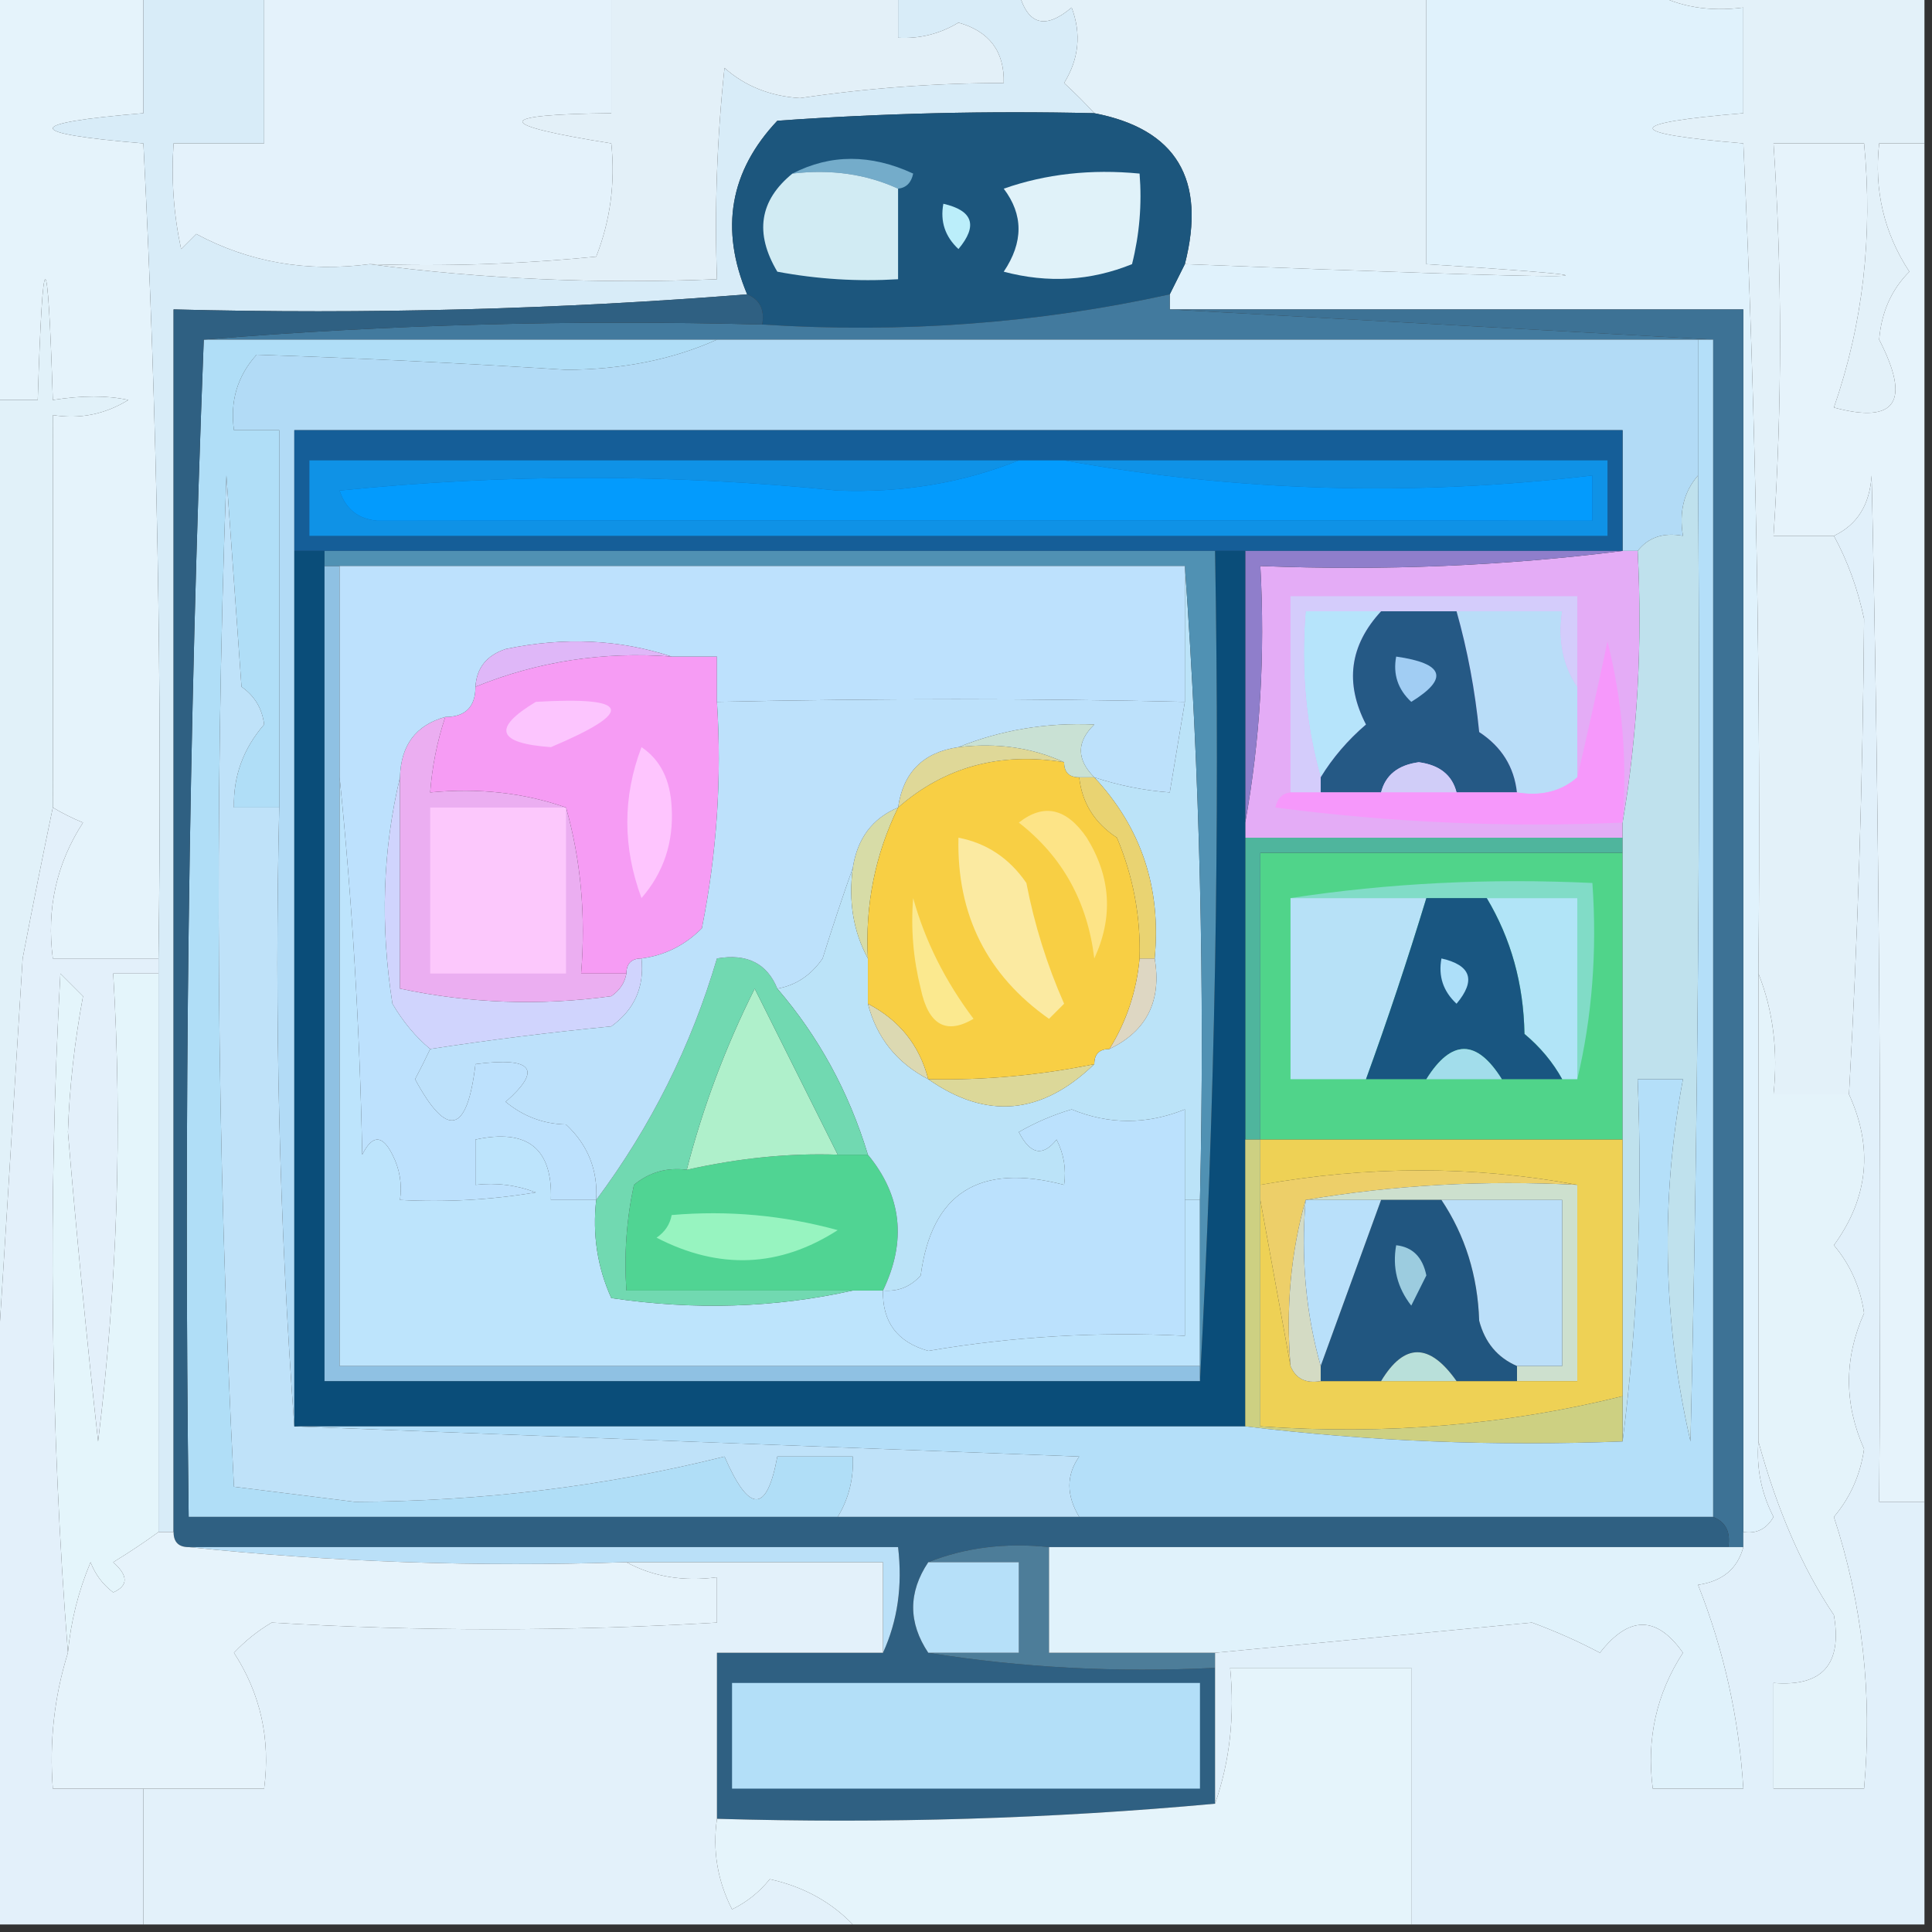 <?xml version="1.0" encoding="UTF-8"?>
<!DOCTYPE svg PUBLIC "-//W3C//DTD SVG 1.1//EN" "http://www.w3.org/Graphics/SVG/1.1/DTD/svg11.dtd">
<svg xmlns="http://www.w3.org/2000/svg" version="1.1" width="128px" height="128px" style="shape-rendering:geometricPrecision; text-rendering:geometricPrecision; image-rendering:optimizeQuality; fill-rule:evenodd; clip-rule:evenodd" xmlns:xlink="http://www.w3.org/1999/xlink">
<rect width="100%" height="100%" fill="#333333" stroke="none"/>
<g><path style="opacity:1" fill="#e5f3fb" d="M -0.5,-0.5 C 2.833,-0.5 6.167,-0.5 9.5,-0.5C 9.5,2.167 9.5,4.833 9.5,7.5C 1.5,8.167 1.5,8.833 9.5,9.5C 10.416,27.48 10.75,45.48 10.5,63.5C 8.167,63.5 5.833,63.5 3.5,63.5C 3.073,60.212 3.74,57.212 5.5,54.5C 4.8,54.213 4.133,53.88 3.5,53.5C 3.514,44.776 3.514,36.109 3.5,27.5C 5.288,27.785 6.955,27.452 8.5,26.5C 7.113,26.193 5.446,26.193 3.5,26.5C 3.167,15.833 2.833,15.833 2.5,26.5C 1.5,26.5 0.5,26.5 -0.5,26.5C -0.5,17.5 -0.5,8.5 -0.5,-0.5 Z"/></g>
<g><path style="opacity:1" fill="#e3f1f9" d="M 67.5,-0.5 C 76.5,-0.5 85.5,-0.5 94.5,-0.5C 94.5,5.5 94.5,11.5 94.5,17.5C 110.822,18.554 105.488,18.554 78.5,17.5C 79.937,11.881 77.937,8.548 72.5,7.5C 71.909,6.849 71.243,6.182 70.5,5.5C 71.485,3.902 71.651,2.235 71,0.5C 69.243,1.985 68.077,1.652 67.5,-0.5 Z"/></g>
<g><path style="opacity:1" fill="#e0f2fc" d="M 94.5,-0.5 C 99.5,-0.5 104.5,-0.5 109.5,-0.5C 111.265,0.461 113.265,0.795 115.5,0.5C 115.5,2.833 115.5,5.167 115.5,7.5C 107.5,8.167 107.5,8.833 115.5,9.5C 116.346,27.622 116.68,45.955 116.5,64.5C 116.5,74.833 116.5,85.167 116.5,95.5C 116.357,97.262 116.691,98.929 117.5,100.5C 117.043,101.298 116.376,101.631 115.5,101.5C 115.5,74.5 115.5,47.5 115.5,20.5C 102.833,20.5 90.167,20.5 77.5,20.5C 77.5,20.167 77.5,19.833 77.5,19.5C 77.833,18.833 78.167,18.167 78.5,17.5C 105.488,18.554 110.822,18.554 94.5,17.5C 94.5,11.5 94.5,5.5 94.5,-0.5 Z"/></g>
<g><path style="opacity:1" fill="#d8ecf8" d="M 9.5,-0.5 C 12.167,-0.5 14.833,-0.5 17.5,-0.5C 17.5,2.833 17.5,6.167 17.5,9.5C 15.5,9.5 13.5,9.5 11.5,9.5C 11.337,11.857 11.503,14.19 12,16.5C 12.333,16.167 12.667,15.833 13,15.5C 16.494,17.377 20.327,18.044 24.5,17.5C 31.982,18.492 39.648,18.825 47.5,18.5C 47.334,13.822 47.501,9.155 48,4.5C 49.353,5.704 51.019,6.371 53,6.5C 57.479,5.836 61.979,5.502 66.5,5.5C 66.55,3.41 65.55,2.077 63.5,1.5C 62.264,2.246 60.931,2.579 59.5,2.5C 59.5,1.5 59.5,0.5 59.5,-0.5C 62.167,-0.5 64.833,-0.5 67.5,-0.5C 68.077,1.652 69.243,1.985 71,0.5C 71.651,2.235 71.485,3.902 70.5,5.5C 71.243,6.182 71.909,6.849 72.5,7.5C 65.492,7.334 58.492,7.5 51.5,8C 48.351,11.341 47.684,15.175 49.5,19.5C 37.011,20.495 24.344,20.829 11.5,20.5C 11.5,47.5 11.5,74.5 11.5,101.5C 11.167,101.5 10.833,101.5 10.5,101.5C 10.5,89.167 10.5,76.833 10.5,64.5C 10.5,64.167 10.5,63.833 10.5,63.5C 10.75,45.48 10.416,27.48 9.5,9.5C 1.5,8.833 1.5,8.167 9.5,7.5C 9.5,4.833 9.5,2.167 9.5,-0.5 Z"/></g>
<g><path style="opacity:1" fill="#e3f0f8" d="M 40.5,-0.5 C 46.833,-0.5 53.167,-0.5 59.5,-0.5C 59.5,0.5 59.5,1.5 59.5,2.5C 60.931,2.579 62.264,2.246 63.5,1.5C 65.55,2.077 66.55,3.41 66.5,5.5C 61.979,5.502 57.479,5.836 53,6.5C 51.019,6.371 49.353,5.704 48,4.5C 47.501,9.155 47.334,13.822 47.5,18.5C 39.648,18.825 31.982,18.492 24.5,17.5C 29.511,17.666 34.511,17.499 39.5,17C 40.435,14.619 40.768,12.119 40.5,9.5C 32.653,8.251 32.653,7.585 40.5,7.5C 40.5,4.833 40.5,2.167 40.5,-0.5 Z"/></g>
<g><path style="opacity:1" fill="#e4f2fb" d="M 17.5,-0.5 C 25.167,-0.5 32.833,-0.5 40.5,-0.5C 40.5,2.167 40.5,4.833 40.5,7.5C 32.653,7.585 32.653,8.251 40.5,9.5C 40.768,12.119 40.435,14.619 39.5,17C 34.511,17.499 29.511,17.666 24.5,17.5C 20.327,18.044 16.494,17.377 13,15.5C 12.667,15.833 12.333,16.167 12,16.5C 11.503,14.19 11.337,11.857 11.5,9.5C 13.5,9.5 15.5,9.5 17.5,9.5C 17.5,6.167 17.5,2.833 17.5,-0.5 Z"/></g>
<g><path style="opacity:1" fill="#1c567d" d="M 72.5,7.5 C 77.937,8.548 79.937,11.881 78.5,17.5C 78.167,18.167 77.833,18.833 77.5,19.5C 68.765,21.428 59.765,22.095 50.5,21.5C 50.672,20.508 50.338,19.842 49.5,19.5C 47.684,15.175 48.351,11.341 51.5,8C 58.492,7.5 65.492,7.334 72.5,7.5 Z"/></g>
<g><path style="opacity:1" fill="#74acca" d="M 52.5,11.5 C 55.024,10.2 57.691,10.2 60.5,11.5C 60.376,12.107 60.043,12.44 59.5,12.5C 57.393,11.532 55.059,11.198 52.5,11.5 Z"/></g>
<g><path style="opacity:1" fill="#bbeefa" d="M 62.5,13.5 C 64.465,13.948 64.798,14.948 63.5,16.5C 62.614,15.675 62.281,14.675 62.5,13.5 Z"/></g>
<g><path style="opacity:1" fill="#e0f2f9" d="M 66.5,12.5 C 69.287,11.523 72.287,11.19 75.5,11.5C 75.662,13.527 75.496,15.527 75,17.5C 72.263,18.61 69.429,18.777 66.5,18C 67.807,16.056 67.807,14.223 66.5,12.5 Z"/></g>
<g><path style="opacity:1" fill="#d1ebf3" d="M 52.5,11.5 C 55.059,11.198 57.393,11.532 59.5,12.5C 59.5,14.5 59.5,16.5 59.5,18.5C 56.813,18.664 54.146,18.497 51.5,18C 49.98,15.448 50.313,13.282 52.5,11.5 Z"/></g>
<g><path style="opacity:1" fill="#427a9e" d="M 77.5,19.5 C 77.5,19.833 77.5,20.167 77.5,20.5C 89.5,21.167 101.5,21.833 113.5,22.5C 113.167,22.5 112.833,22.5 112.5,22.5C 90.833,22.5 69.167,22.5 47.5,22.5C 36.167,22.5 24.833,22.5 13.5,22.5C 25.655,21.505 37.989,21.171 50.5,21.5C 59.765,22.095 68.765,21.428 77.5,19.5 Z"/></g>
<g><path style="opacity:1" fill="#b2dbf6" d="M 47.5,22.5 C 69.167,22.5 90.833,22.5 112.5,22.5C 112.5,25.5 112.5,28.5 112.5,31.5C 111.566,32.568 111.232,33.901 111.5,35.5C 110.209,35.263 109.209,35.596 108.5,36.5C 108.167,36.5 107.833,36.5 107.5,36.5C 107.5,33.833 107.5,31.167 107.5,28.5C 78.167,28.5 48.833,28.5 19.5,28.5C 19.5,31.167 19.5,33.833 19.5,36.5C 19.5,55.833 19.5,75.167 19.5,94.5C 18.504,81.01 18.171,67.344 18.5,53.5C 18.5,45.167 18.5,36.833 18.5,28.5C 17.5,28.5 16.5,28.5 15.5,28.5C 15.231,26.571 15.731,24.905 17,23.5C 23.711,23.723 30.544,24.056 37.5,24.5C 41.239,24.486 44.572,23.82 47.5,22.5 Z"/></g>
<g><path style="opacity:1" fill="#3d7295" d="M 77.5,20.5 C 90.167,20.5 102.833,20.5 115.5,20.5C 115.5,47.5 115.5,74.5 115.5,101.5C 115.5,101.833 115.5,102.167 115.5,102.5C 115.167,102.5 114.833,102.5 114.5,102.5C 114.672,101.508 114.338,100.842 113.5,100.5C 113.5,74.5 113.5,48.5 113.5,22.5C 101.5,21.833 89.5,21.167 77.5,20.5 Z"/></g>
<g><path style="opacity:1" fill="#155e98" d="M 107.5,36.5 C 99.167,36.5 90.833,36.5 82.5,36.5C 81.833,36.5 81.167,36.5 80.5,36.5C 60.833,36.5 41.167,36.5 21.5,36.5C 20.833,36.5 20.167,36.5 19.5,36.5C 19.5,33.833 19.5,31.167 19.5,28.5C 48.833,28.5 78.167,28.5 107.5,28.5C 107.5,31.167 107.5,33.833 107.5,36.5 Z"/></g>
<g><path style="opacity:1" fill="#0f92e6" d="M 67.5,30.5 C 63.777,31.997 59.777,32.663 55.5,32.5C 44.493,31.379 33.493,31.379 22.5,32.5C 22.887,33.72 23.72,34.386 25,34.5C 51.751,34.458 78.585,34.458 105.5,34.5C 105.5,33.5 105.5,32.5 105.5,31.5C 93.643,32.909 81.977,32.576 70.5,30.5C 82.5,30.5 94.5,30.5 106.5,30.5C 106.5,32.167 106.5,33.833 106.5,35.5C 77.833,35.5 49.167,35.5 20.5,35.5C 20.5,33.833 20.5,32.167 20.5,30.5C 36.167,30.5 51.833,30.5 67.5,30.5 Z"/></g>
<g><path style="opacity:1" fill="#039bfd" d="M 67.5,30.5 C 68.5,30.5 69.5,30.5 70.5,30.5C 81.977,32.576 93.643,32.909 105.5,31.5C 105.5,32.5 105.5,33.5 105.5,34.5C 78.585,34.458 51.751,34.458 25,34.5C 23.72,34.386 22.887,33.72 22.5,32.5C 33.493,31.379 44.493,31.379 55.5,32.5C 59.777,32.663 63.777,31.997 67.5,30.5 Z"/></g>
<g><path style="opacity:1" fill="#e6f3fb" d="M 127.5,9.5 C 127.5,39.5 127.5,69.5 127.5,99.5C 126.5,99.5 125.5,99.5 124.5,99.5C 124.667,76.831 124.5,54.164 124,31.5C 123.878,33.437 123.045,34.77 121.5,35.5C 120.167,35.5 118.833,35.5 117.5,35.5C 118.077,26.796 118.077,18.13 117.5,9.5C 119.5,9.5 121.5,9.5 123.5,9.5C 124.092,15.631 123.425,21.464 121.5,27C 125.617,28.109 126.617,26.609 124.5,22.5C 124.649,20.68 125.316,19.18 126.5,18C 124.821,15.435 124.154,12.602 124.5,9.5C 125.5,9.5 126.5,9.5 127.5,9.5 Z"/></g>
<g><path style="opacity:1" fill="#e4acf6" d="M 107.5,36.5 C 107.833,36.5 108.167,36.5 108.5,36.5C 108.823,42.69 108.49,48.69 107.5,54.5C 107.5,54.833 107.5,55.167 107.5,55.5C 99.167,55.5 90.833,55.5 82.5,55.5C 82.5,55.167 82.5,54.833 82.5,54.5C 83.489,49.025 83.822,43.358 83.5,37.5C 91.684,37.826 99.684,37.492 107.5,36.5 Z"/></g>
<g><path style="opacity:1" fill="#b6e4fb" d="M 91.5,40.5 C 89.416,42.757 89.082,45.257 90.5,48C 89.29,49.039 88.29,50.206 87.5,51.5C 86.518,48.038 86.185,44.371 86.5,40.5C 88.167,40.5 89.833,40.5 91.5,40.5 Z"/></g>
<g><path style="opacity:1" fill="#b9ddf8" d="M 96.5,40.5 C 98.833,40.5 101.167,40.5 103.5,40.5C 103.216,42.415 103.549,44.081 104.5,45.5C 104.5,47.5 104.5,49.5 104.5,51.5C 103.432,52.434 102.099,52.768 100.5,52.5C 100.315,50.804 99.481,49.471 98,48.5C 97.728,45.746 97.228,43.08 96.5,40.5 Z"/></g>
<g><path style="opacity:1" fill="#8f7ecb" d="M 82.5,36.5 C 90.833,36.5 99.167,36.5 107.5,36.5C 99.684,37.492 91.684,37.826 83.5,37.5C 83.822,43.358 83.489,49.025 82.5,54.5C 82.5,48.5 82.5,42.5 82.5,36.5 Z"/></g>
<g><path style="opacity:1" fill="#b0def7" d="M 13.5,22.5 C 24.833,22.5 36.167,22.5 47.5,22.5C 44.572,23.82 41.239,24.486 37.5,24.5C 30.544,24.056 23.711,23.723 17,23.5C 15.731,24.905 15.231,26.571 15.5,28.5C 16.5,28.5 17.5,28.5 18.5,28.5C 18.5,36.833 18.5,45.167 18.5,53.5C 17.5,53.5 16.5,53.5 15.5,53.5C 15.449,51.431 16.115,49.597 17.5,48C 17.37,46.941 16.87,46.108 16,45.5C 15.667,40.833 15.333,36.167 15,31.5C 14.178,53.876 14.344,76.21 15.5,98.5C 18.167,98.833 20.833,99.167 23.5,99.5C 31.949,99.471 40.115,98.471 48,96.5C 49.64,100.278 50.807,100.278 51.5,96.5C 53.167,96.5 54.833,96.5 56.5,96.5C 56.567,97.959 56.234,99.292 55.5,100.5C 41.167,100.5 26.833,100.5 12.5,100.5C 12.169,74.328 12.502,48.328 13.5,22.5 Z"/></g>
<g><path style="opacity:1" fill="#e1f1f9" d="M 3.5,53.5 C 2.834,56.689 2.167,60.023 1.5,63.5C 0.833,74.326 0.167,84.992 -0.5,95.5C -0.5,72.5 -0.5,49.5 -0.5,26.5C 0.5,26.5 1.5,26.5 2.5,26.5C 2.833,15.833 3.167,15.833 3.5,26.5C 5.446,26.193 7.113,26.193 8.5,26.5C 6.955,27.452 5.288,27.785 3.5,27.5C 3.514,36.109 3.514,44.776 3.5,53.5 Z"/></g>
<g><path style="opacity:1" fill="#d4ccfb" d="M 104.5,45.5 C 103.549,44.081 103.216,42.415 103.5,40.5C 101.167,40.5 98.833,40.5 96.5,40.5C 94.833,40.5 93.167,40.5 91.5,40.5C 89.833,40.5 88.167,40.5 86.5,40.5C 86.185,44.371 86.518,48.038 87.5,51.5C 87.5,51.833 87.5,52.167 87.5,52.5C 86.833,52.5 86.167,52.5 85.5,52.5C 85.5,48.167 85.5,43.833 85.5,39.5C 91.833,39.5 98.167,39.5 104.5,39.5C 104.5,41.5 104.5,43.5 104.5,45.5 Z"/></g>
<g><path style="opacity:1" fill="#255985" d="M 91.5,40.5 C 93.167,40.5 94.833,40.5 96.5,40.5C 97.228,43.08 97.728,45.746 98,48.5C 99.481,49.471 100.315,50.804 100.5,52.5C 99.167,52.5 97.833,52.5 96.5,52.5C 96.209,51.351 95.376,50.684 94,50.5C 92.624,50.684 91.791,51.351 91.5,52.5C 90.167,52.5 88.833,52.5 87.5,52.5C 87.5,52.167 87.5,51.833 87.5,51.5C 88.29,50.206 89.29,49.039 90.5,48C 89.082,45.257 89.416,42.757 91.5,40.5 Z"/></g>
<g><path style="opacity:1" fill="#a1cdf3" d="M 92.5,43.5 C 95.674,43.952 96.007,44.952 93.5,46.5C 92.614,45.675 92.281,44.675 92.5,43.5 Z"/></g>
<g><path style="opacity:1" fill="#d0cdf8" d="M 96.5,52.5 C 94.833,52.5 93.167,52.5 91.5,52.5C 91.791,51.351 92.624,50.684 94,50.5C 95.376,50.684 96.209,51.351 96.5,52.5 Z"/></g>
<g><path style="opacity:1" fill="#f698fb" d="M 107.5,54.5 C 99.805,54.831 92.138,54.498 84.5,53.5C 84.624,52.893 84.957,52.56 85.5,52.5C 86.167,52.5 86.833,52.5 87.5,52.5C 88.833,52.5 90.167,52.5 91.5,52.5C 93.167,52.5 94.833,52.5 96.5,52.5C 97.833,52.5 99.167,52.5 100.5,52.5C 102.099,52.768 103.432,52.434 104.5,51.5C 105.166,48.642 105.833,45.642 106.5,42.5C 107.491,46.445 107.824,50.445 107.5,54.5 Z"/></g>
<g><path style="opacity:1" fill="#e3f1f9" d="M 109.5,-0.5 C 115.5,-0.5 121.5,-0.5 127.5,-0.5C 127.5,2.833 127.5,6.167 127.5,9.5C 126.5,9.5 125.5,9.5 124.5,9.5C 124.154,12.602 124.821,15.435 126.5,18C 125.316,19.18 124.649,20.68 124.5,22.5C 126.617,26.609 125.617,28.109 121.5,27C 123.425,21.464 124.092,15.631 123.5,9.5C 121.5,9.5 119.5,9.5 117.5,9.5C 118.077,18.13 118.077,26.796 117.5,35.5C 118.833,35.5 120.167,35.5 121.5,35.5C 122.412,37.177 123.079,39.011 123.5,41C 123.416,51.65 123.083,62.15 122.5,72.5C 120.833,72.5 119.167,72.5 117.5,72.5C 117.806,69.615 117.473,66.948 116.5,64.5C 116.68,45.955 116.346,27.622 115.5,9.5C 107.5,8.833 107.5,8.167 115.5,7.5C 115.5,5.167 115.5,2.833 115.5,0.5C 113.265,0.795 111.265,0.461 109.5,-0.5 Z"/></g>
<g><path style="opacity:1" fill="#50d48a" d="M 107.5,56.5 C 107.5,62.833 107.5,69.167 107.5,75.5C 99.5,75.5 91.5,75.5 83.5,75.5C 83.5,69.167 83.5,62.833 83.5,56.5C 91.5,56.5 99.5,56.5 107.5,56.5 Z"/></g>
<g><path style="opacity:1" fill="#81dcc7" d="M 85.5,59.5 C 91.979,58.509 98.646,58.176 105.5,58.5C 105.818,63.032 105.485,67.366 104.5,71.5C 104.5,67.5 104.5,63.5 104.5,59.5C 102.5,59.5 100.5,59.5 98.5,59.5C 97.167,59.5 95.833,59.5 94.5,59.5C 91.5,59.5 88.5,59.5 85.5,59.5 Z"/></g>
<g><path style="opacity:1" fill="#b1e4f7" d="M 98.5,59.5 C 100.5,59.5 102.5,59.5 104.5,59.5C 104.5,63.5 104.5,67.5 104.5,71.5C 104.167,71.5 103.833,71.5 103.5,71.5C 102.878,70.373 102.045,69.373 101,68.5C 100.943,65.189 100.11,62.189 98.5,59.5 Z"/></g>
<g><path style="opacity:1" fill="#b7e1f7" d="M 85.5,59.5 C 88.5,59.5 91.5,59.5 94.5,59.5C 93.259,63.58 91.926,67.58 90.5,71.5C 88.833,71.5 87.167,71.5 85.5,71.5C 85.5,67.5 85.5,63.5 85.5,59.5 Z"/></g>
<g><path style="opacity:1" fill="#4fb59d" d="M 82.5,55.5 C 90.833,55.5 99.167,55.5 107.5,55.5C 107.5,55.833 107.5,56.167 107.5,56.5C 99.5,56.5 91.5,56.5 83.5,56.5C 83.5,62.833 83.5,69.167 83.5,75.5C 83.167,75.5 82.833,75.5 82.5,75.5C 82.5,68.833 82.5,62.167 82.5,55.5 Z"/></g>
<g><path style="opacity:1" fill="#195681" d="M 94.5,59.5 C 95.833,59.5 97.167,59.5 98.5,59.5C 100.11,62.189 100.943,65.189 101,68.5C 102.045,69.373 102.878,70.373 103.5,71.5C 102.167,71.5 100.833,71.5 99.5,71.5C 97.833,68.833 96.167,68.833 94.5,71.5C 93.167,71.5 91.833,71.5 90.5,71.5C 91.926,67.58 93.259,63.58 94.5,59.5 Z"/></g>
<g><path style="opacity:1" fill="#addff9" d="M 95.5,63.5 C 97.465,63.948 97.798,64.948 96.5,66.5C 95.614,65.675 95.281,64.675 95.5,63.5 Z"/></g>
<g><path style="opacity:1" fill="#a2ddeb" d="M 99.5,71.5 C 97.833,71.5 96.167,71.5 94.5,71.5C 96.167,68.833 97.833,68.833 99.5,71.5 Z"/></g>
<g><path style="opacity:1" fill="#bfe1ed" d="M 112.5,31.5 C 112.667,52.836 112.5,74.169 112,95.5C 110.169,87.544 110.003,79.544 111.5,71.5C 110.5,71.5 109.5,71.5 108.5,71.5C 108.826,79.684 108.492,87.684 107.5,95.5C 107.5,94.5 107.5,93.5 107.5,92.5C 107.5,86.833 107.5,81.167 107.5,75.5C 107.5,69.167 107.5,62.833 107.5,56.5C 107.5,56.167 107.5,55.833 107.5,55.5C 107.5,55.167 107.5,54.833 107.5,54.5C 108.49,48.69 108.823,42.69 108.5,36.5C 109.209,35.596 110.209,35.263 111.5,35.5C 111.232,33.901 111.566,32.568 112.5,31.5 Z"/></g>
<g><path style="opacity:1" fill="#e4f3fa" d="M 116.5,64.5 C 117.473,66.948 117.806,69.615 117.5,72.5C 119.167,72.5 120.833,72.5 122.5,72.5C 124.118,76.028 123.785,79.361 121.5,82.5C 122.585,83.784 123.252,85.284 123.5,87C 122.167,90 122.167,93 123.5,96C 123.252,97.716 122.585,99.216 121.5,100.5C 123.395,106.276 124.061,112.276 123.5,118.5C 121.5,118.5 119.5,118.5 117.5,118.5C 117.5,116.167 117.5,113.833 117.5,111.5C 120.734,111.763 122.068,110.263 121.5,107C 119.409,103.881 117.742,100.048 116.5,95.5C 116.5,85.167 116.5,74.833 116.5,64.5 Z"/></g>
<g><path style="opacity:1" fill="#bfe2f9" d="M 18.5,53.5 C 18.171,67.344 18.504,81.01 19.5,94.5C 36.671,95.167 54.005,95.833 71.5,96.5C 70.637,97.726 70.637,99.06 71.5,100.5C 66.167,100.5 60.833,100.5 55.5,100.5C 56.234,99.292 56.567,97.959 56.5,96.5C 54.833,96.5 53.167,96.5 51.5,96.5C 50.807,100.278 49.64,100.278 48,96.5C 40.115,98.471 31.949,99.471 23.5,99.5C 20.833,99.167 18.167,98.833 15.5,98.5C 14.344,76.21 14.178,53.876 15,31.5C 15.333,36.167 15.667,40.833 16,45.5C 16.87,46.108 17.37,46.941 17.5,48C 16.115,49.597 15.449,51.431 15.5,53.5C 16.5,53.5 17.5,53.5 18.5,53.5 Z"/></g>
<g><path style="opacity:1" fill="#edcf69" d="M 104.5,78.5 C 98.31,78.177 92.31,78.51 86.5,79.5C 85.518,82.962 85.185,86.629 85.5,90.5C 84.833,86.833 84.167,83.167 83.5,79.5C 83.5,79.167 83.5,78.833 83.5,78.5C 90.629,77.223 97.629,77.223 104.5,78.5 Z"/></g>
<g><path style="opacity:1" fill="#cde0ce" d="M 86.5,79.5 C 92.31,78.51 98.31,78.177 104.5,78.5C 104.5,82.833 104.5,87.167 104.5,91.5C 103.167,91.5 101.833,91.5 100.5,91.5C 100.5,91.167 100.5,90.833 100.5,90.5C 101.5,90.5 102.5,90.5 103.5,90.5C 103.5,86.833 103.5,83.167 103.5,79.5C 100.833,79.5 98.167,79.5 95.5,79.5C 94.167,79.5 92.833,79.5 91.5,79.5C 89.833,79.5 88.167,79.5 86.5,79.5 Z"/></g>
<g><path style="opacity:1" fill="#0a4d79" d="M 19.5,36.5 C 20.167,36.5 20.833,36.5 21.5,36.5C 21.5,36.833 21.5,37.167 21.5,37.5C 21.5,55.5 21.5,73.5 21.5,91.5C 40.833,91.5 60.167,91.5 79.5,91.5C 80.497,73.341 80.83,55.008 80.5,36.5C 81.167,36.5 81.833,36.5 82.5,36.5C 82.5,42.5 82.5,48.5 82.5,54.5C 82.5,54.833 82.5,55.167 82.5,55.5C 82.5,62.167 82.5,68.833 82.5,75.5C 82.5,81.833 82.5,88.167 82.5,94.5C 61.5,94.5 40.5,94.5 19.5,94.5C 19.5,75.167 19.5,55.833 19.5,36.5 Z"/></g>
<g><path style="opacity:1" fill="#8fc1e3" d="M 21.5,37.5 C 21.833,37.5 22.167,37.5 22.5,37.5C 22.5,42.167 22.5,46.833 22.5,51.5C 22.5,64.5 22.5,77.5 22.5,90.5C 41.5,90.5 60.5,90.5 79.5,90.5C 79.5,90.833 79.5,91.167 79.5,91.5C 60.167,91.5 40.833,91.5 21.5,91.5C 21.5,73.5 21.5,55.5 21.5,37.5 Z"/></g>
<g><path style="opacity:1" fill="#bbe1fd" d="M 78.5,79.5 C 78.5,82.5 78.5,85.5 78.5,88.5C 72.771,88.212 67.105,88.546 61.5,89.5C 59.45,88.923 58.45,87.59 58.5,85.5C 59.496,85.586 60.329,85.252 61,84.5C 61.722,79.032 64.889,77.032 70.5,78.5C 70.65,77.448 70.483,76.448 70,75.5C 69.086,76.654 68.253,76.487 67.5,75C 68.609,74.362 69.775,73.862 71,73.5C 73.473,74.517 75.973,74.517 78.5,73.5C 78.5,75.5 78.5,77.5 78.5,79.5 Z"/></g>
<g><path style="opacity:1" fill="#bde4fc" d="M 22.5,51.5 C 23.329,59.657 23.829,67.99 24,76.5C 24.667,75.167 25.333,75.167 26,76.5C 26.483,77.448 26.649,78.448 26.5,79.5C 29.518,79.665 32.518,79.498 35.5,79C 34.207,78.51 32.873,78.343 31.5,78.5C 31.5,77.5 31.5,76.5 31.5,75.5C 34.95,74.756 36.616,76.09 36.5,79.5C 37.5,79.5 38.5,79.5 39.5,79.5C 39.244,81.793 39.577,83.959 40.5,86C 46.016,86.817 51.35,86.651 56.5,85.5C 57.167,85.5 57.833,85.5 58.5,85.5C 58.45,87.59 59.45,88.923 61.5,89.5C 67.105,88.546 72.771,88.212 78.5,88.5C 78.5,85.5 78.5,82.5 78.5,79.5C 78.833,79.5 79.167,79.5 79.5,79.5C 79.5,83.167 79.5,86.833 79.5,90.5C 60.5,90.5 41.5,90.5 22.5,90.5C 22.5,77.5 22.5,64.5 22.5,51.5 Z"/></g>
<g><path style="opacity:1" fill="#50d493" d="M 55.5,76.5 C 56.167,76.5 56.833,76.5 57.5,76.5C 59.745,79.223 60.078,82.223 58.5,85.5C 57.833,85.5 57.167,85.5 56.5,85.5C 51.5,85.5 46.5,85.5 41.5,85.5C 41.337,83.143 41.503,80.81 42,78.5C 43.011,77.663 44.178,77.33 45.5,77.5C 48.984,76.721 52.318,76.387 55.5,76.5 Z"/></g>
<g><path style="opacity:1" fill="#97f4c0" d="M 44.5,80.5 C 48.226,80.177 51.893,80.511 55.5,81.5C 51.65,83.978 47.65,84.144 43.5,82C 44.056,81.617 44.389,81.117 44.5,80.5 Z"/></g>
<g><path style="opacity:1" fill="#bbe3f8" d="M 78.5,37.5 C 79.496,51.323 79.829,65.323 79.5,79.5C 79.167,79.5 78.833,79.5 78.5,79.5C 78.5,77.5 78.5,75.5 78.5,73.5C 75.973,74.517 73.473,74.517 71,73.5C 69.775,73.862 68.609,74.362 67.5,75C 68.253,76.487 69.086,76.654 70,75.5C 70.483,76.448 70.65,77.448 70.5,78.5C 64.889,77.032 61.722,79.032 61,84.5C 60.329,85.252 59.496,85.586 58.5,85.5C 60.078,82.223 59.745,79.223 57.5,76.5C 56.24,72.348 54.24,68.681 51.5,65.5C 52.735,65.279 53.735,64.612 54.5,63.5C 55.169,61.369 55.835,59.369 56.5,57.5C 56.205,59.735 56.539,61.735 57.5,63.5C 57.5,64.5 57.5,65.5 57.5,66.5C 58.08,68.749 59.413,70.415 61.5,71.5C 65.358,74.202 69.025,73.869 72.5,70.5C 72.5,69.833 72.833,69.5 73.5,69.5C 75.975,68.313 76.975,66.313 76.5,63.5C 76.944,58.831 75.611,54.831 72.5,51.5C 74.117,52.038 75.784,52.371 77.5,52.5C 77.833,50.5 78.167,48.5 78.5,46.5C 78.5,43.5 78.5,40.5 78.5,37.5 Z"/></g>
<g><path style="opacity:1" fill="#aff0cb" d="M 55.5,76.5 C 52.318,76.387 48.984,76.721 45.5,77.5C 46.565,73.363 48.065,69.363 50,65.5C 51.847,69.193 53.68,72.86 55.5,76.5 Z"/></g>
<g><path style="opacity:1" fill="#dcd899" d="M 72.5,70.5 C 69.025,73.869 65.358,74.202 61.5,71.5C 65.215,71.577 68.882,71.244 72.5,70.5 Z"/></g>
<g><path style="opacity:1" fill="#dcd9b2" d="M 57.5,66.5 C 59.587,67.585 60.92,69.251 61.5,71.5C 59.413,70.415 58.08,68.749 57.5,66.5 Z"/></g>
<g><path style="opacity:1" fill="#d0d4fd" d="M 26.5,51.5 C 26.5,56.167 26.5,60.833 26.5,65.5C 31.129,66.481 35.796,66.648 40.5,66C 41.056,65.617 41.389,65.117 41.5,64.5C 41.5,63.833 41.833,63.5 42.5,63.5C 42.703,65.39 42.037,66.89 40.5,68C 36.472,68.392 32.472,68.892 28.5,69.5C 27.531,68.691 26.698,67.691 26,66.5C 25.184,61.316 25.35,56.316 26.5,51.5 Z"/></g>
<g><path style="opacity:1" fill="#5091b3" d="M 21.5,37.5 C 21.5,37.167 21.5,36.833 21.5,36.5C 41.167,36.5 60.833,36.5 80.5,36.5C 80.83,55.008 80.497,73.341 79.5,91.5C 79.5,91.167 79.5,90.833 79.5,90.5C 79.5,86.833 79.5,83.167 79.5,79.5C 79.829,65.323 79.496,51.323 78.5,37.5C 59.833,37.5 41.167,37.5 22.5,37.5C 22.167,37.5 21.833,37.5 21.5,37.5 Z"/></g>
<g><path style="opacity:1" fill="#ded7c3" d="M 75.5,63.5 C 75.833,63.5 76.167,63.5 76.5,63.5C 76.975,66.313 75.975,68.313 73.5,69.5C 74.63,67.685 75.296,65.685 75.5,63.5 Z"/></g>
<g><path style="opacity:1" fill="#71d9b1" d="M 51.5,65.5 C 54.24,68.681 56.24,72.348 57.5,76.5C 56.833,76.5 56.167,76.5 55.5,76.5C 53.68,72.86 51.847,69.193 50,65.5C 48.065,69.363 46.565,73.363 45.5,77.5C 44.178,77.33 43.011,77.663 42,78.5C 41.503,80.81 41.337,83.143 41.5,85.5C 46.5,85.5 51.5,85.5 56.5,85.5C 51.35,86.651 46.016,86.817 40.5,86C 39.577,83.959 39.244,81.793 39.5,79.5C 43.117,74.653 45.784,69.32 47.5,63.5C 49.483,63.157 50.817,63.824 51.5,65.5 Z"/></g>
<g><path style="opacity:1" fill="#d7dca7" d="M 59.5,53.5 C 57.977,56.63 57.311,59.963 57.5,63.5C 56.539,61.735 56.205,59.735 56.5,57.5C 56.799,55.545 57.799,54.211 59.5,53.5 Z"/></g>
<g><path style="opacity:1" fill="#e9d372" d="M 71.5,51.5 C 71.833,51.5 72.167,51.5 72.5,51.5C 75.611,54.831 76.944,58.831 76.5,63.5C 76.167,63.5 75.833,63.5 75.5,63.5C 75.579,60.729 75.079,58.063 74,55.5C 72.519,54.529 71.685,53.196 71.5,51.5 Z"/></g>
<g><path style="opacity:1" fill="#ebaef1" d="M 29.5,47.5 C 28.962,49.117 28.629,50.784 28.5,52.5C 31.713,52.19 34.713,52.523 37.5,53.5C 38.482,56.962 38.815,60.629 38.5,64.5C 39.5,64.5 40.5,64.5 41.5,64.5C 41.389,65.117 41.056,65.617 40.5,66C 35.796,66.648 31.129,66.481 26.5,65.5C 26.5,60.833 26.5,56.167 26.5,51.5C 26.554,49.368 27.554,48.035 29.5,47.5 Z"/></g>
<g><path style="opacity:1" fill="#fcc8fc" d="M 37.5,53.5 C 37.5,57.167 37.5,60.833 37.5,64.5C 34.5,64.5 31.5,64.5 28.5,64.5C 28.5,60.833 28.5,57.167 28.5,53.5C 31.5,53.5 34.5,53.5 37.5,53.5 Z"/></g>
<g><path style="opacity:1" fill="#f8cf44" d="M 70.5,50.5 C 70.5,51.167 70.833,51.5 71.5,51.5C 71.685,53.196 72.519,54.529 74,55.5C 75.079,58.063 75.579,60.729 75.5,63.5C 75.296,65.685 74.63,67.685 73.5,69.5C 72.833,69.5 72.5,69.833 72.5,70.5C 68.882,71.244 65.215,71.577 61.5,71.5C 60.92,69.251 59.587,67.585 57.5,66.5C 57.5,65.5 57.5,64.5 57.5,63.5C 57.311,59.963 57.977,56.63 59.5,53.5C 62.581,50.807 66.247,49.807 70.5,50.5 Z"/></g>
<g><path style="opacity:1" fill="#fbe98f" d="M 60.5,59.5 C 61.281,62.327 62.614,64.993 64.5,67.5C 62.675,68.571 61.508,67.904 61,65.5C 60.505,63.527 60.338,61.527 60.5,59.5 Z"/></g>
<g><path style="opacity:1" fill="#fbeaa1" d="M 63.5,55.5 C 65.371,55.859 66.871,56.859 68,58.5C 68.532,61.264 69.366,63.93 70.5,66.5C 70.167,66.833 69.833,67.167 69.5,67.5C 65.382,64.597 63.382,60.597 63.5,55.5 Z"/></g>
<g><path style="opacity:1" fill="#fde487" d="M 67.5,54.5 C 69.153,53.201 70.653,53.534 72,55.5C 73.601,58.094 73.767,60.761 72.5,63.5C 72.048,59.741 70.381,56.741 67.5,54.5 Z"/></g>
<g><path style="opacity:1" fill="#dfd898" d="M 63.5,49.5 C 66.059,49.198 68.393,49.532 70.5,50.5C 66.247,49.807 62.581,50.807 59.5,53.5C 59.833,51.167 61.167,49.833 63.5,49.5 Z"/></g>
<g><path style="opacity:1" fill="#f69cf4" d="M 44.5,43.5 C 45.5,43.5 46.5,43.5 47.5,43.5C 47.5,44.5 47.5,45.5 47.5,46.5C 47.828,51.544 47.494,56.544 46.5,61.5C 45.378,62.63 44.044,63.297 42.5,63.5C 41.833,63.5 41.5,63.833 41.5,64.5C 40.5,64.5 39.5,64.5 38.5,64.5C 38.815,60.629 38.482,56.962 37.5,53.5C 34.713,52.523 31.713,52.19 28.5,52.5C 28.629,50.784 28.962,49.117 29.5,47.5C 30.833,47.5 31.5,46.833 31.5,45.5C 35.636,43.817 39.969,43.15 44.5,43.5 Z"/></g>
<g><path style="opacity:1" fill="#fec5fe" d="M 42.5,49.5 C 43.748,50.334 44.415,51.667 44.5,53.5C 44.635,55.808 43.969,57.808 42.5,59.5C 41.249,56.126 41.249,52.793 42.5,49.5 Z"/></g>
<g><path style="opacity:1" fill="#fcc5fe" d="M 35.5,46.5 C 41.784,46.127 42.117,47.127 36.5,49.5C 32.93,49.245 32.597,48.245 35.5,46.5 Z"/></g>
<g><path style="opacity:1" fill="#bde1fb" d="M 78.5,46.5 C 78.167,48.5 77.833,50.5 77.5,52.5C 75.784,52.371 74.117,52.038 72.5,51.5C 71.316,50.312 71.316,49.145 72.5,48C 69.32,47.863 66.32,48.363 63.5,49.5C 61.167,49.833 59.833,51.167 59.5,53.5C 57.799,54.211 56.799,55.545 56.5,57.5C 55.835,59.369 55.169,61.369 54.5,63.5C 53.735,64.612 52.735,65.279 51.5,65.5C 50.817,63.824 49.483,63.157 47.5,63.5C 45.784,69.32 43.117,74.653 39.5,79.5C 39.617,77.516 38.95,75.85 37.5,74.5C 36.011,74.467 34.678,73.967 33.5,73C 35.956,70.841 35.29,70.008 31.5,70.5C 30.959,75.116 29.626,75.449 27.5,71.5C 27.863,70.817 28.196,70.15 28.5,69.5C 32.472,68.892 36.472,68.392 40.5,68C 42.037,66.89 42.703,65.39 42.5,63.5C 44.044,63.297 45.378,62.63 46.5,61.5C 47.494,56.544 47.828,51.544 47.5,46.5C 58.269,46.269 68.603,46.269 78.5,46.5 Z"/></g>
<g><path style="opacity:1" fill="#c9e1d4" d="M 72.5,51.5 C 72.167,51.5 71.833,51.5 71.5,51.5C 70.833,51.5 70.5,51.167 70.5,50.5C 68.393,49.532 66.059,49.198 63.5,49.5C 66.32,48.363 69.32,47.863 72.5,48C 71.316,49.145 71.316,50.312 72.5,51.5 Z"/></g>
<g><path style="opacity:1" fill="#bde1fd" d="M 22.5,37.5 C 41.167,37.5 59.833,37.5 78.5,37.5C 78.5,40.5 78.5,43.5 78.5,46.5C 68.603,46.269 58.269,46.269 47.5,46.5C 47.5,45.5 47.5,44.5 47.5,43.5C 46.5,43.5 45.5,43.5 44.5,43.5C 41.024,42.357 37.358,42.19 33.5,43C 32.244,43.417 31.577,44.25 31.5,45.5C 31.5,46.833 30.833,47.5 29.5,47.5C 27.554,48.035 26.554,49.368 26.5,51.5C 25.35,56.316 25.184,61.316 26,66.5C 26.698,67.691 27.531,68.691 28.5,69.5C 28.196,70.15 27.863,70.817 27.5,71.5C 29.626,75.449 30.959,75.116 31.5,70.5C 35.29,70.008 35.956,70.841 33.5,73C 34.678,73.967 36.011,74.467 37.5,74.5C 38.95,75.85 39.617,77.516 39.5,79.5C 38.5,79.5 37.5,79.5 36.5,79.5C 36.616,76.09 34.95,74.756 31.5,75.5C 31.5,76.5 31.5,77.5 31.5,78.5C 32.873,78.343 34.207,78.51 35.5,79C 32.518,79.498 29.518,79.665 26.5,79.5C 26.649,78.448 26.483,77.448 26,76.5C 25.333,75.167 24.667,75.167 24,76.5C 23.829,67.99 23.329,59.657 22.5,51.5C 22.5,46.833 22.5,42.167 22.5,37.5 Z"/></g>
<g><path style="opacity:1" fill="#dfb7f8" d="M 44.5,43.5 C 39.969,43.15 35.636,43.817 31.5,45.5C 31.577,44.25 32.244,43.417 33.5,43C 37.358,42.19 41.024,42.357 44.5,43.5 Z"/></g>
<g><path style="opacity:1" fill="#eed155" d="M 83.5,75.5 C 91.5,75.5 99.5,75.5 107.5,75.5C 107.5,81.167 107.5,86.833 107.5,92.5C 99.772,94.418 91.772,95.085 83.5,94.5C 83.5,89.5 83.5,84.5 83.5,79.5C 84.167,83.167 84.833,86.833 85.5,90.5C 85.842,91.338 86.508,91.672 87.5,91.5C 88.833,91.5 90.167,91.5 91.5,91.5C 93.167,91.5 94.833,91.5 96.5,91.5C 97.833,91.5 99.167,91.5 100.5,91.5C 101.833,91.5 103.167,91.5 104.5,91.5C 104.5,87.167 104.5,82.833 104.5,78.5C 97.629,77.223 90.629,77.223 83.5,78.5C 83.5,77.5 83.5,76.5 83.5,75.5 Z"/></g>
<g><path style="opacity:1" fill="#215680" d="M 91.5,79.5 C 92.833,79.5 94.167,79.5 95.5,79.5C 97.07,81.851 97.903,84.518 98,87.5C 98.377,88.942 99.21,89.942 100.5,90.5C 100.5,90.833 100.5,91.167 100.5,91.5C 99.167,91.5 97.833,91.5 96.5,91.5C 94.704,88.952 93.038,88.952 91.5,91.5C 90.167,91.5 88.833,91.5 87.5,91.5C 87.5,91.167 87.5,90.833 87.5,90.5C 88.833,86.833 90.167,83.167 91.5,79.5 Z"/></g>
<g><path style="opacity:1" fill="#b9e0da" d="M 96.5,91.5 C 94.833,91.5 93.167,91.5 91.5,91.5C 93.038,88.952 94.704,88.952 96.5,91.5 Z"/></g>
<g><path style="opacity:1" fill="#d4dbc4" d="M 86.5,79.5 C 86.185,83.371 86.518,87.038 87.5,90.5C 87.5,90.833 87.5,91.167 87.5,91.5C 86.508,91.672 85.842,91.338 85.5,90.5C 85.185,86.629 85.518,82.962 86.5,79.5 Z"/></g>
<g><path style="opacity:1" fill="#bbdff9" d="M 95.5,79.5 C 98.167,79.5 100.833,79.5 103.5,79.5C 103.5,83.167 103.5,86.833 103.5,90.5C 102.5,90.5 101.5,90.5 100.5,90.5C 99.21,89.942 98.377,88.942 98,87.5C 97.903,84.518 97.07,81.851 95.5,79.5 Z"/></g>
<g><path style="opacity:1" fill="#9cccdf" d="M 92.5,82.5 C 93.586,82.62 94.253,83.287 94.5,84.5C 94.167,85.167 93.833,85.833 93.5,86.5C 92.571,85.311 92.238,83.978 92.5,82.5 Z"/></g>
<g><path style="opacity:1" fill="#b9e0fa" d="M 86.5,79.5 C 88.167,79.5 89.833,79.5 91.5,79.5C 90.167,83.167 88.833,86.833 87.5,90.5C 86.518,87.038 86.185,83.371 86.5,79.5 Z"/></g>
<g><path style="opacity:1" fill="#cdd082" d="M 82.5,75.5 C 82.833,75.5 83.167,75.5 83.5,75.5C 83.5,76.5 83.5,77.5 83.5,78.5C 83.5,78.833 83.5,79.167 83.5,79.5C 83.5,84.5 83.5,89.5 83.5,94.5C 91.772,95.085 99.772,94.418 107.5,92.5C 107.5,93.5 107.5,94.5 107.5,95.5C 98.983,95.826 90.65,95.493 82.5,94.5C 82.5,88.167 82.5,81.833 82.5,75.5 Z"/></g>
<g><path style="opacity:1" fill="#b4dff9" d="M 112.5,22.5 C 112.833,22.5 113.167,22.5 113.5,22.5C 113.5,48.5 113.5,74.5 113.5,100.5C 99.5,100.5 85.5,100.5 71.5,100.5C 70.637,99.06 70.637,97.726 71.5,96.5C 54.005,95.833 36.671,95.167 19.5,94.5C 40.5,94.5 61.5,94.5 82.5,94.5C 90.65,95.493 98.983,95.826 107.5,95.5C 108.492,87.684 108.826,79.684 108.5,71.5C 109.5,71.5 110.5,71.5 111.5,71.5C 110.003,79.544 110.169,87.544 112,95.5C 112.5,74.169 112.667,52.836 112.5,31.5C 112.5,28.5 112.5,25.5 112.5,22.5 Z"/></g>
<g><path style="opacity:1" fill="#e4f5fb" d="M 10.5,64.5 C 10.5,76.833 10.5,89.167 10.5,101.5C 9.602,102.158 8.602,102.824 7.5,103.5C 8.506,104.396 8.506,105.062 7.5,105.5C 6.808,104.975 6.308,104.308 6,103.5C 5.187,105.436 4.687,107.436 4.5,109.5C 3.339,94.672 3.172,79.672 4,64.5C 4.5,65 5,65.5 5.5,66C 4.934,69.052 4.601,72.052 4.5,75C 5.074,81.836 5.741,88.67 6.5,95.5C 7.78,85.048 8.113,74.714 7.5,64.5C 8.5,64.5 9.5,64.5 10.5,64.5 Z"/></g>
<g><path style="opacity:1" fill="#2f6082" d="M 49.5,19.5 C 50.338,19.842 50.672,20.508 50.5,21.5C 37.989,21.171 25.655,21.505 13.5,22.5C 12.502,48.328 12.169,74.328 12.5,100.5C 26.833,100.5 41.167,100.5 55.5,100.5C 60.833,100.5 66.167,100.5 71.5,100.5C 85.5,100.5 99.5,100.5 113.5,100.5C 114.338,100.842 114.672,101.508 114.5,102.5C 99.5,102.5 84.5,102.5 69.5,102.5C 66.615,102.194 63.948,102.527 61.5,103.5C 60.167,105.5 60.167,107.5 61.5,109.5C 67.645,110.49 73.978,110.823 80.5,110.5C 80.5,113.5 80.5,116.5 80.5,119.5C 69.679,120.495 58.679,120.828 47.5,120.5C 47.5,116.833 47.5,113.167 47.5,109.5C 51.167,109.5 54.833,109.5 58.5,109.5C 59.468,107.393 59.802,105.059 59.5,102.5C 43.833,102.5 28.167,102.5 12.5,102.5C 11.833,102.5 11.5,102.167 11.5,101.5C 11.5,74.5 11.5,47.5 11.5,20.5C 24.344,20.829 37.011,20.495 49.5,19.5 Z"/></g>
<g><path style="opacity:1" fill="#bae0f8" d="M 12.5,102.5 C 28.167,102.5 43.833,102.5 59.5,102.5C 59.802,105.059 59.468,107.393 58.5,109.5C 58.5,107.5 58.5,105.5 58.5,103.5C 52.833,103.5 47.167,103.5 41.5,103.5C 31.652,103.827 21.986,103.494 12.5,102.5 Z"/></g>
<g><path style="opacity:1" fill="#4d7d99" d="M 61.5,103.5 C 63.948,102.527 66.615,102.194 69.5,102.5C 69.5,104.833 69.5,107.167 69.5,109.5C 73.167,109.5 76.833,109.5 80.5,109.5C 80.5,109.833 80.5,110.167 80.5,110.5C 73.978,110.823 67.645,110.49 61.5,109.5C 63.5,109.5 65.5,109.5 67.5,109.5C 67.5,107.5 67.5,105.5 67.5,103.5C 65.5,103.5 63.5,103.5 61.5,103.5 Z"/></g>
<g><path style="opacity:1" fill="#b6e0f9" d="M 61.5,103.5 C 63.5,103.5 65.5,103.5 67.5,103.5C 67.5,105.5 67.5,107.5 67.5,109.5C 65.5,109.5 63.5,109.5 61.5,109.5C 60.167,107.5 60.167,105.5 61.5,103.5 Z"/></g>
<g><path style="opacity:1" fill="#e0f2fb" d="M 69.5,102.5 C 84.5,102.5 99.5,102.5 114.5,102.5C 114.833,102.5 115.167,102.5 115.5,102.5C 115.119,103.931 114.119,104.764 112.5,105C 114.212,109.327 115.212,113.827 115.5,118.5C 113.5,118.5 111.5,118.5 109.5,118.5C 109.073,115.212 109.74,112.212 111.5,109.5C 109.758,107.027 107.925,107.027 106,109.5C 104.559,108.74 103.059,108.074 101.5,107.5C 94.47,108.168 87.47,108.834 80.5,109.5C 76.833,109.5 73.167,109.5 69.5,109.5C 69.5,107.167 69.5,104.833 69.5,102.5 Z"/></g>
<g><path style="opacity:1" fill="#e6f3fb" d="M 10.5,101.5 C 10.833,101.5 11.167,101.5 11.5,101.5C 11.5,102.167 11.833,102.5 12.5,102.5C 21.986,103.494 31.652,103.827 41.5,103.5C 43.265,104.461 45.265,104.795 47.5,104.5C 47.5,105.5 47.5,106.5 47.5,107.5C 37.539,108.089 27.706,108.089 18,107.5C 17.075,108.047 16.242,108.713 15.5,109.5C 17.26,112.212 17.927,115.212 17.5,118.5C 14.833,118.5 12.167,118.5 9.5,118.5C 7.5,118.5 5.5,118.5 3.5,118.5C 3.264,115.391 3.597,112.391 4.5,109.5C 4.687,107.436 5.187,105.436 6,103.5C 6.308,104.308 6.808,104.975 7.5,105.5C 8.506,105.062 8.506,104.396 7.5,103.5C 8.602,102.824 9.602,102.158 10.5,101.5 Z"/></g>
<g><path style="opacity:1" fill="#b3dff8" d="M 48.5,111.5 C 58.833,111.5 69.167,111.5 79.5,111.5C 79.5,113.833 79.5,116.167 79.5,118.5C 69.167,118.5 58.833,118.5 48.5,118.5C 48.5,116.167 48.5,113.833 48.5,111.5 Z"/></g>
<g><path style="opacity:1" fill="#e3f0fa" d="M 3.5,53.5 C 4.133,53.88 4.8,54.213 5.5,54.5C 3.74,57.212 3.073,60.212 3.5,63.5C 5.833,63.5 8.167,63.5 10.5,63.5C 10.5,63.833 10.5,64.167 10.5,64.5C 9.5,64.5 8.5,64.5 7.5,64.5C 8.113,74.714 7.78,85.048 6.5,95.5C 5.741,88.67 5.074,81.836 4.5,75C 4.601,72.052 4.934,69.052 5.5,66C 5,65.5 4.5,65 4,64.5C 3.172,79.672 3.339,94.672 4.5,109.5C 3.597,112.391 3.264,115.391 3.5,118.5C 5.5,118.5 7.5,118.5 9.5,118.5C 9.5,121.5 9.5,124.5 9.5,127.5C 6.167,127.5 2.833,127.5 -0.5,127.5C -0.5,116.833 -0.5,106.167 -0.5,95.5C 0.167,84.992 0.833,74.326 1.5,63.5C 2.167,60.023 2.834,56.689 3.5,53.5 Z"/></g>
<g><path style="opacity:1" fill="#e3f1fa" d="M 41.5,103.5 C 47.167,103.5 52.833,103.5 58.5,103.5C 58.5,105.5 58.5,107.5 58.5,109.5C 54.833,109.5 51.167,109.5 47.5,109.5C 47.5,113.167 47.5,116.833 47.5,120.5C 47.201,122.604 47.534,124.604 48.5,126.5C 49.478,126.023 50.311,125.357 51,124.5C 53.209,124.989 55.042,125.989 56.5,127.5C 40.833,127.5 25.167,127.5 9.5,127.5C 9.5,124.5 9.5,121.5 9.5,118.5C 12.167,118.5 14.833,118.5 17.5,118.5C 17.927,115.212 17.26,112.212 15.5,109.5C 16.242,108.713 17.075,108.047 18,107.5C 27.706,108.089 37.539,108.089 47.5,107.5C 47.5,106.5 47.5,105.5 47.5,104.5C 45.265,104.795 43.265,104.461 41.5,103.5 Z"/></g>
<g><path style="opacity:1" fill="#e1f0fa" d="M 127.5,99.5 C 127.5,108.833 127.5,118.167 127.5,127.5C 116.167,127.5 104.833,127.5 93.5,127.5C 93.5,121.833 93.5,116.167 93.5,110.5C 89.5,110.5 85.5,110.5 81.5,110.5C 81.81,113.713 81.477,116.713 80.5,119.5C 80.5,116.5 80.5,113.5 80.5,110.5C 80.5,110.167 80.5,109.833 80.5,109.5C 87.47,108.834 94.47,108.168 101.5,107.5C 103.059,108.074 104.559,108.74 106,109.5C 107.925,107.027 109.758,107.027 111.5,109.5C 109.74,112.212 109.073,115.212 109.5,118.5C 111.5,118.5 113.5,118.5 115.5,118.5C 115.212,113.827 114.212,109.327 112.5,105C 114.119,104.764 115.119,103.931 115.5,102.5C 115.5,102.167 115.5,101.833 115.5,101.5C 116.376,101.631 117.043,101.298 117.5,100.5C 116.691,98.929 116.357,97.262 116.5,95.5C 117.742,100.048 119.409,103.881 121.5,107C 122.068,110.263 120.734,111.763 117.5,111.5C 117.5,113.833 117.5,116.167 117.5,118.5C 119.5,118.5 121.5,118.5 123.5,118.5C 124.061,112.276 123.395,106.276 121.5,100.5C 122.585,99.216 123.252,97.716 123.5,96C 122.167,93 122.167,90 123.5,87C 123.252,85.284 122.585,83.784 121.5,82.5C 123.785,79.361 124.118,76.028 122.5,72.5C 123.083,62.15 123.416,51.65 123.5,41C 123.079,39.011 122.412,37.177 121.5,35.5C 123.045,34.77 123.878,33.437 124,31.5C 124.5,54.164 124.667,76.831 124.5,99.5C 125.5,99.5 126.5,99.5 127.5,99.5 Z"/></g>
<g><path style="opacity:1" fill="#e5f4fb" d="M 93.5,127.5 C 81.167,127.5 68.833,127.5 56.5,127.5C 55.042,125.989 53.209,124.989 51,124.5C 50.311,125.357 49.478,126.023 48.5,126.5C 47.534,124.604 47.201,122.604 47.5,120.5C 58.679,120.828 69.679,120.495 80.5,119.5C 81.477,116.713 81.81,113.713 81.5,110.5C 85.5,110.5 89.5,110.5 93.5,110.5C 93.5,116.167 93.5,121.833 93.5,127.5 Z"/></g>
</svg>
